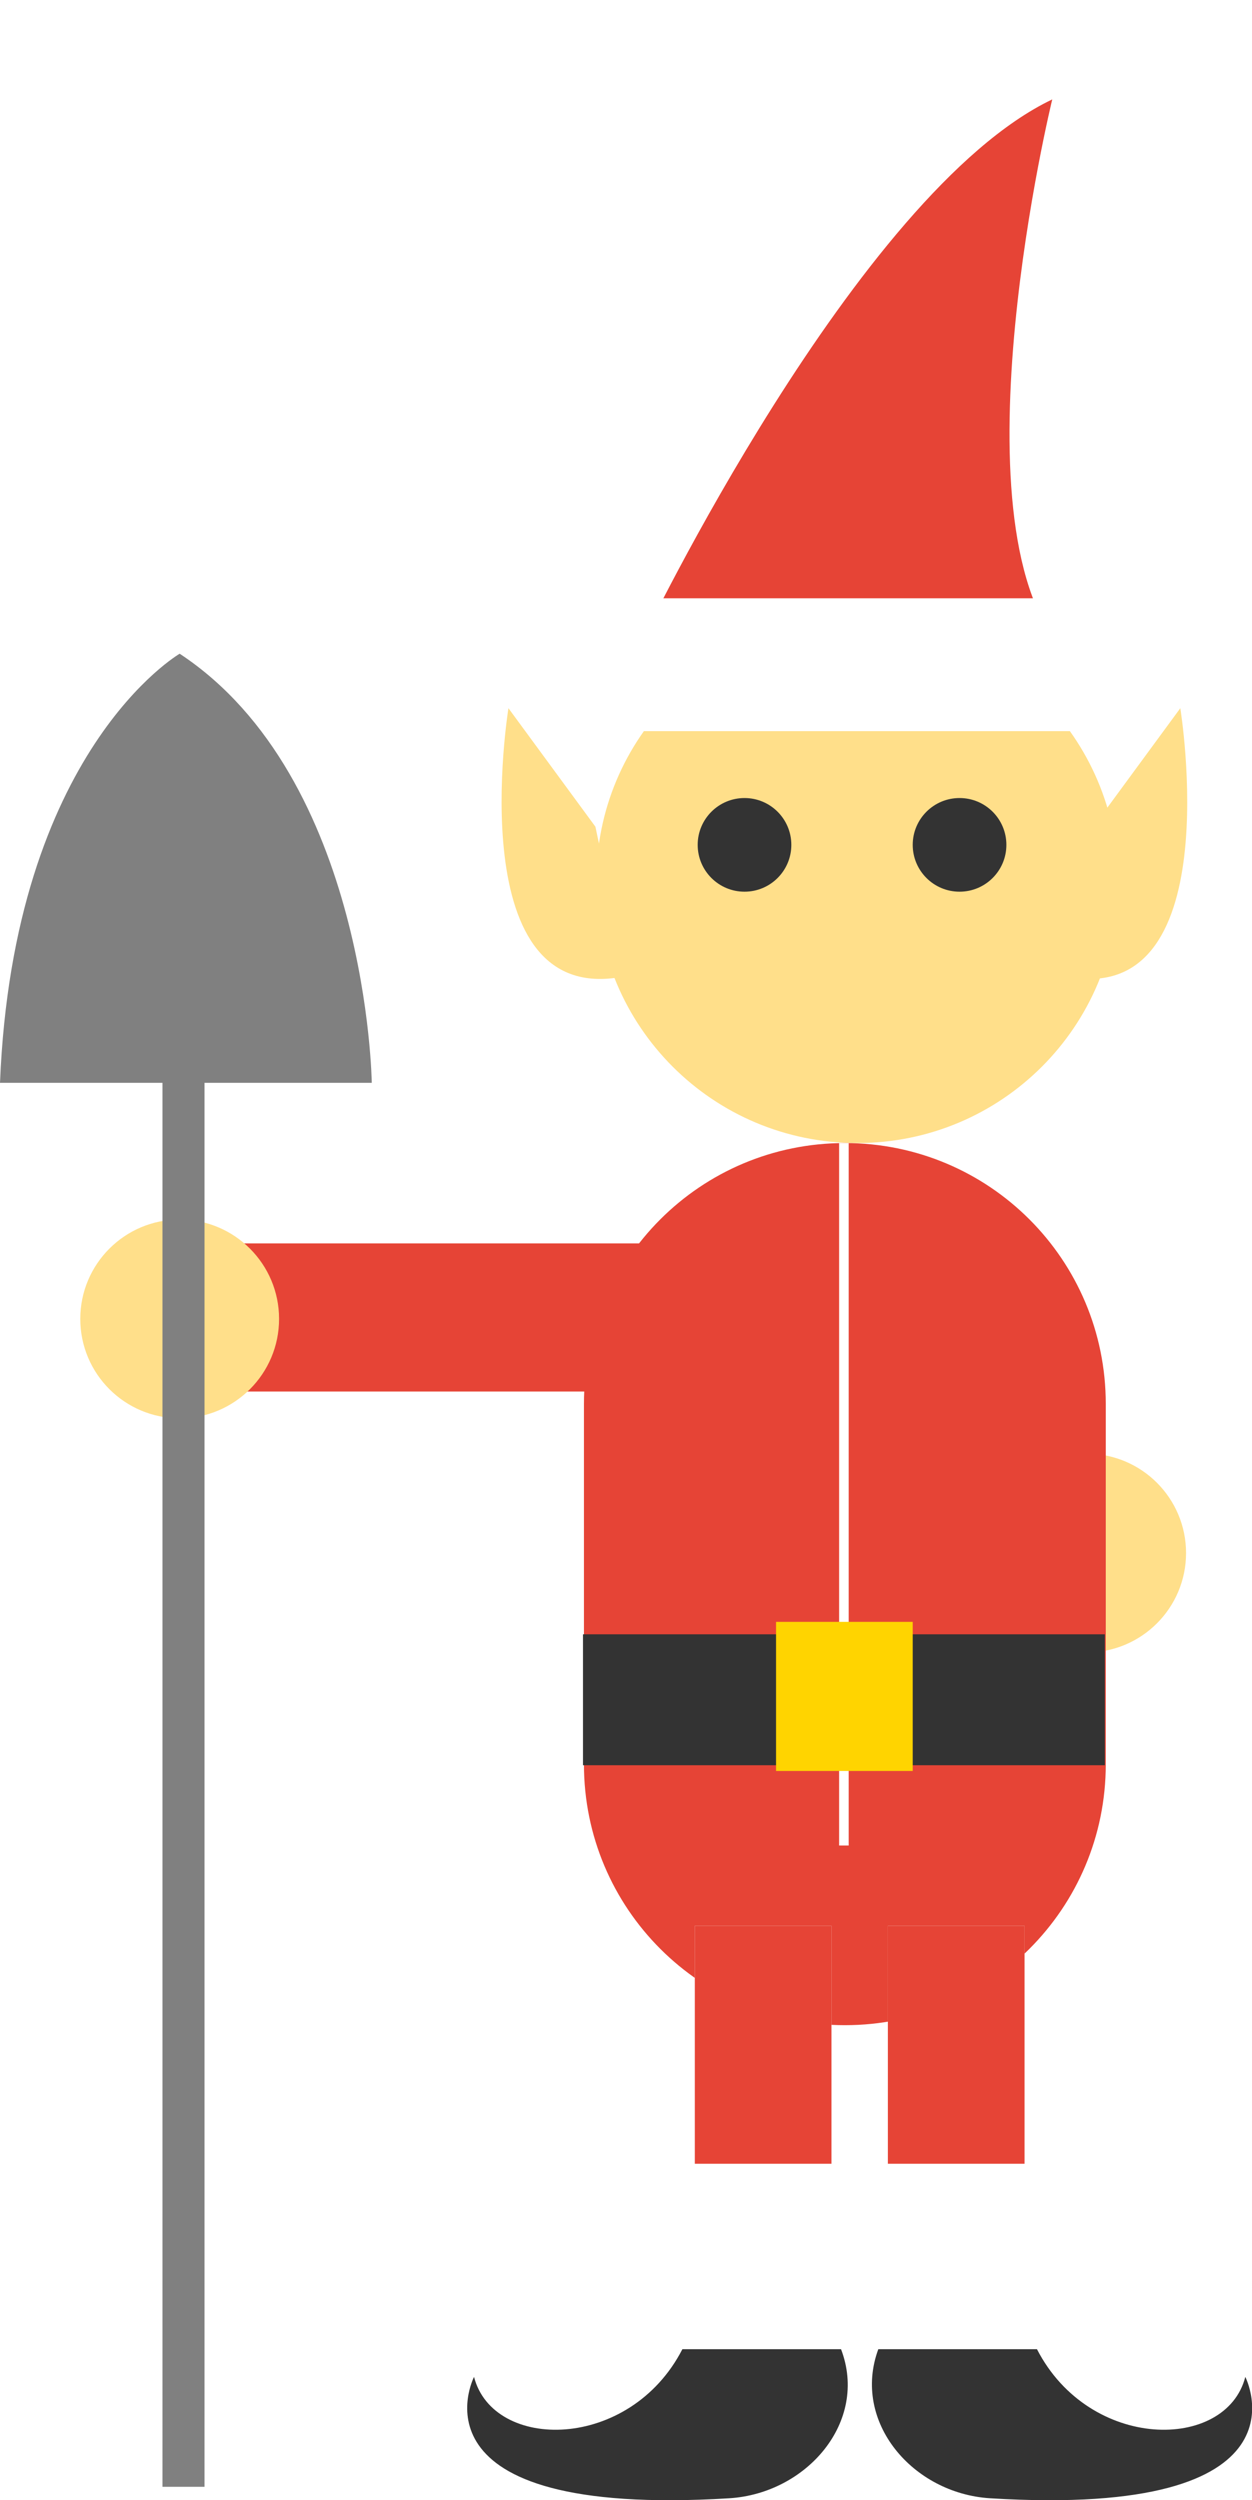 <svg xmlns="http://www.w3.org/2000/svg" viewBox="9.5 0 131 261.6" enable-background="new 9.5 0 131 261.6"><circle fill="#FFDF8A" cx="123.2" cy="162.5" r="10.4"/><path fill="#E64436" d="M76.7 67s22.4-46.8 42.9-56.6c0 0-10.7 43.9 1 57.5L76.7 67z"/><path fill="#FFDF8A" d="M126.5 92.3c0 15.1-12.2 27.3-27.3 27.3-15.1 0-27.3-12.2-27.3-27.3C71.8 77.2 84.1 65 99.1 65c15.1 0 27.4 12.2 27.4 27.3z"/><path fill="#fff" d="M130.3 72.9c0 2-1.6 3.6-3.6 3.6H72.4c-2 0-3.6-1.6-3.6-3.6v-6.7c0-2 1.6-3.6 3.6-3.6h54.3c2 0 3.6 1.6 3.6 3.6v6.7z"/><circle fill="#333" cx="87.4" cy="88.4" r="4.9"/><circle fill="#333" cx="109.9" cy="88.4" r="4.9"/><path fill="#E64436" d="M27.7 130.1h54.5v15.5H27.7zm97.5 54.5c0 15.1-12.2 27.3-27.3 27.3s-27.3-12.2-27.3-27.3v-37.7c0-15.1 12.2-27.3 27.3-27.3 15.1 0 27.3 12.2 27.3 27.3v37.7z"/><path fill="#fff" d="M82.2 201.5v46.9h14.3v-46.9"/><path fill="#E64436" d="M82.2 201.5v24.9h14.3v-24.9"/><path fill="#333" d="M97.5 245.8H80.9c-5.5 10.7-19.8 10.7-21.8 2.9 0 0-7.6 14.8 26.7 12.7 8.1-.5 14.6-8 11.7-15.6z"/><path fill="#fff" d="M116.7 201.5v46.9h-14.3v-46.9"/><path fill="#E64436" d="M116.7 201.5v24.9h-14.3v-24.9"/><path fill="#333" d="M101.4 245.8H118c5.5 10.7 19.8 10.7 21.8 2.9 0 0 7.6 14.8-26.7 12.7-8.1-.5-14.5-8-11.7-15.6z"/><path fill="none" stroke="#fff" stroke-miterlimit="10" d="M97.8 119.6v73.5"/><path fill="#333" d="M70.5 171h54.6v13.7H70.5z"/><path fill="#FFD400" d="M90.7 169.7H105v15.6H90.7z"/><circle fill="#fff" cx="123.8" cy="5.9" r="5.8"/><path fill="#FFDF8A" d="M71.8 86.5l-9.1-12.4s-5.2 31.9 12.4 28l-3.3-15.6zm52.1 0l9.1-12.4s5.2 31.9-12.3 28l3.2-15.6z"/><circle fill="#FFDF8A" cx="28.3" cy="138" r="10.4"/><path fill="#808080" d="M48.4 113.3S48 81.4 28.3 68.4c0 0-17.4 10.1-18.8 44.9h17v146.9h4.4V113.3h17.5z"/></svg>
